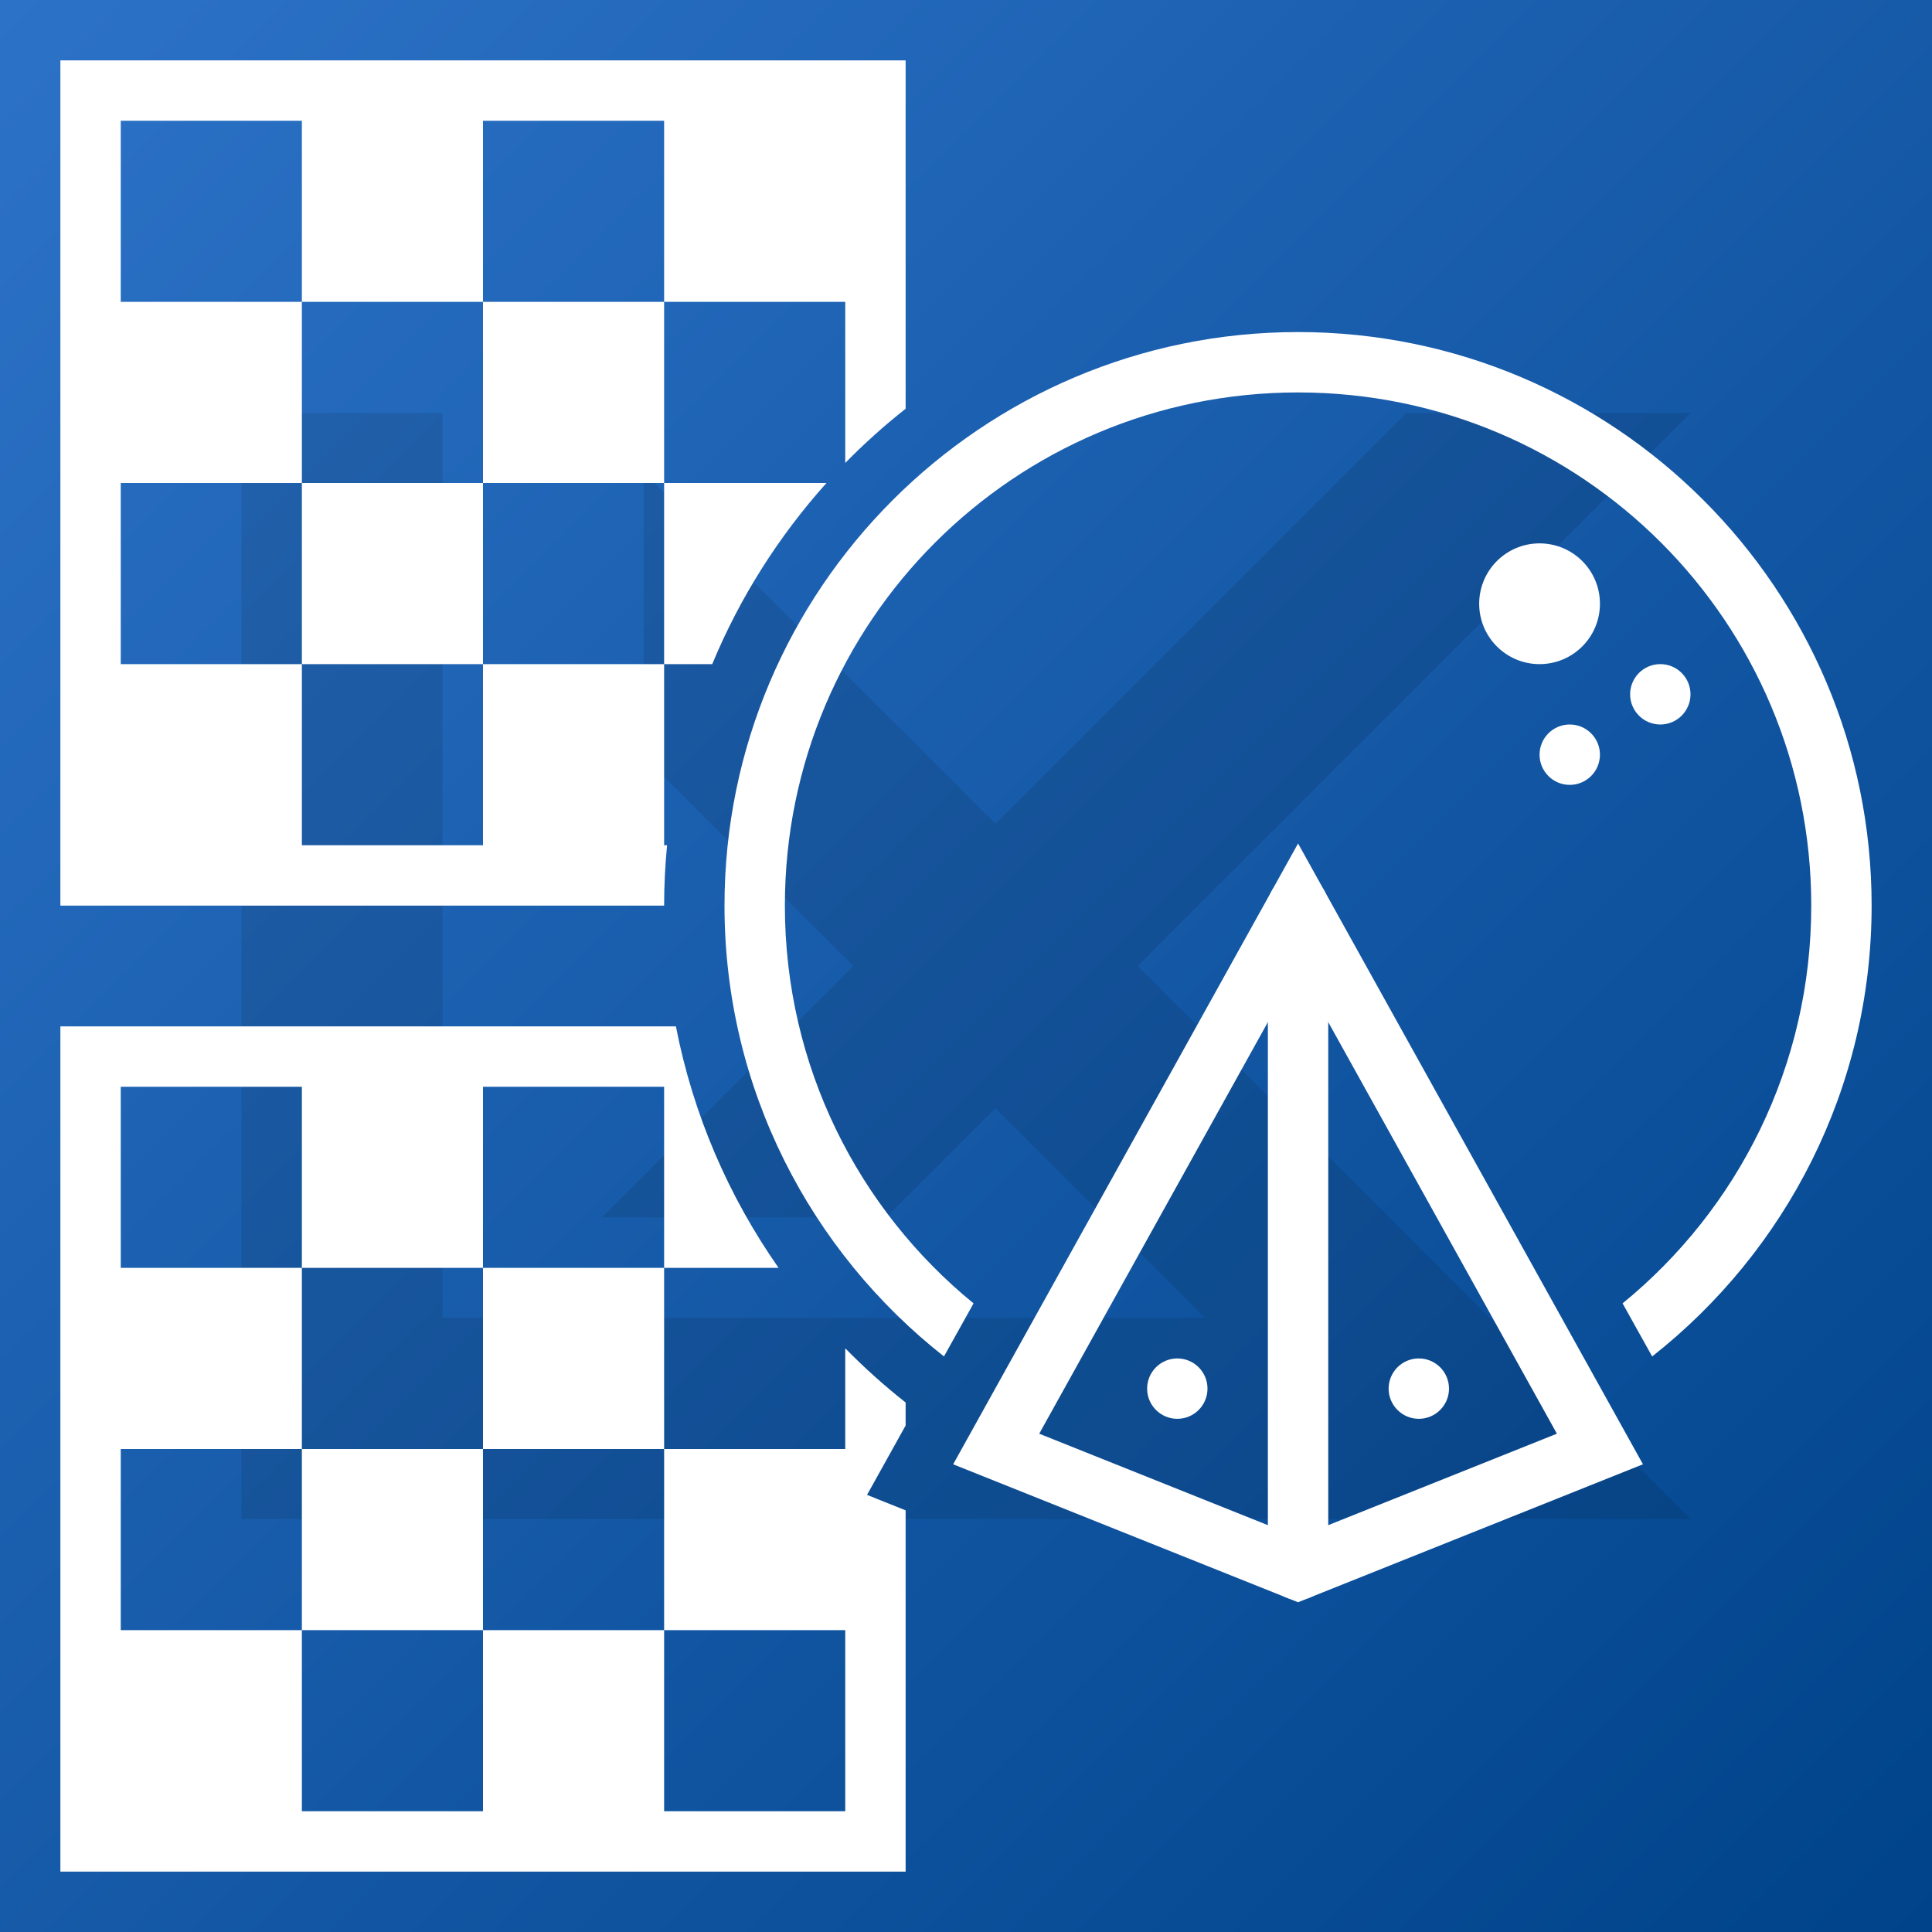 <?xml version="1.0" encoding="UTF-8" standalone="no"?>
<!-- Created with Inkscape (http://www.inkscape.org/) -->

<svg
   width="32"
   height="32"
   viewBox="0 0 32 32"
   version="1.1"
   id="svg1"
   xmlns:xlink="http://www.w3.org/1999/xlink"
   xmlns="http://www.w3.org/2000/svg"
   xmlns:svg="http://www.w3.org/2000/svg">
  <rect x="0" y="0" width="32" height="32" fill="#333333" stroke="none"/>
  <defs
     id="defs1">
    <linearGradient
       id="linearGradient4">
      <stop
         style="stop-color:#2c72c7;stop-opacity:1;"
         offset="0"
         id="stop4" />
      <stop
         style="stop-color:#00438a;stop-opacity:1;"
         offset="1"
         id="stop5" />
    </linearGradient>
    <linearGradient
       xlink:href="#linearGradient4"
       id="linearGradient5"
       x1="0"
       y1="0"
       x2="32"
       y2="32"
       gradientUnits="userSpaceOnUse" />
  </defs>
  <g
     id="g1">
    <rect
       style="fill:url(#linearGradient5)"
       id="rect4"
       width="32"
       height="32"
       x="0"
       y="0" />
    <path
       style="opacity:0.1;fill:#000000;stroke-width:1.665"
       d="M 4,6.842 V 25.158 H 28 L 18.842,16 28,6.842 H 23.291 L 16.488,13.646 10.66,7.818 V 12.527 l 3.473,3.473 -4.163,4.163 h 4.709 l 1.808,-1.808 3.473,3.473 H 7.33 V 6.842 Z"
       id="path1-6" />
  </g>
  <path
     id="path9"
     style="color:#000000;fill:#ffffff;stroke-linecap:square;stroke-miterlimit:8;stroke-dashoffset:0.8;-inkscape-stroke:none;paint-order:markers stroke fill"
     d="M 21.5,5.5 C 16.259,5.5 12,9.759 12,15 c 0,3.028 1.423,5.726 3.635,7.467 L 16.125,21.588 C 14.217,20.03 13,17.66 13,15 c 0,-4.7 3.8,-8.5 8.5,-8.5 4.7,0 8.5,3.8 8.5,8.5 0,2.66 -1.217,5.03 -3.125,6.588 l 0.49,0.879 C 29.577,20.726 31,18.028 31,15 31,9.759 26.741,5.5 21.5,5.5 Z" />
  <path
     style="fill:none;stroke:#ffffff;stroke-linecap:round;stroke-miterlimit:8;stroke-dashoffset:0.8;paint-order:markers stroke fill"
     d="m 21.5,15 -5,9 5,2 5,-2 z"
     id="path12" />
  <path
     style="fill:none;stroke:#ffffff;stroke-linecap:round;stroke-miterlimit:8;stroke-dashoffset:0.8;paint-order:markers stroke fill"
     d="M 21.5,15 V 26"
     id="path13" />
  <circle
     style="fill:#ffffff;stroke:none;stroke-width:3;stroke-linecap:butt;stroke-miterlimit:8;stroke-dashoffset:0.8;paint-order:markers stroke fill"
     id="path17"
     cx="19.5"
     cy="23"
     r="0.5" />
  <circle
     style="fill:#ffffff;stroke:none;stroke-width:3;stroke-linecap:butt;stroke-miterlimit:8;stroke-dashoffset:0.8;paint-order:markers stroke fill"
     id="path17-3"
     cx="23.5"
     cy="23"
     r="0.5" />
  <circle
     style="fill:#ffffff;stroke:none;stroke-linecap:square;stroke-miterlimit:8;stroke-dashoffset:0.8;paint-order:markers stroke fill"
     id="path10"
     cx="25.5"
     cy="10"
     r="1" />
  <circle
     style="fill:#ffffff;stroke:none;stroke-linecap:square;stroke-miterlimit:8;stroke-dashoffset:0.8;paint-order:markers stroke fill"
     id="path11"
     cx="27.5"
     cy="11.5"
     r="0.5" />
  <circle
     style="fill:#ffffff;stroke:none;stroke-linecap:square;stroke-miterlimit:8;stroke-dashoffset:0.8;paint-order:markers stroke fill"
     id="path14"
     cx="26"
     cy="12.5"
     r="0.5" />
  <path
     id="rect18"
     style="color:#000000;fill:#ffffff;stroke-linecap:square;stroke-miterlimit:8;stroke-dashoffset:0.8;-inkscape-stroke:none;paint-order:markers stroke fill"
     d="M 1 1 L 1 15 L 11 15 C 11 14.663 11.017 14.329 11.049 14 L 11 14 L 11 11 L 8 11 L 8 14 L 5 14 L 5 11 L 2 11 L 2 8 L 5 8 L 5 5 L 2 5 L 2 2 L 5 2 L 5 5 L 8 5 L 8 2 L 11 2 L 11 5 L 14 5 L 14 7.668 C 14.314 7.347 14.648 7.048 15 6.77 L 15 1 L 1 1 z M 11 5 L 8 5 L 8 8 L 11 8 L 11 5 z M 11 8 L 11 11 L 11.797 11 C 12.256 9.892 12.9 8.88 13.689 8 L 11 8 z M 8 8 L 5 8 L 5 11 L 8 11 L 8 8 z M 1 17 L 1 31 L 15 31 L 15 25.016 L 14.361 24.76 L 15 23.611 L 15 23.23 C 14.648 22.952 14.314 22.653 14 22.332 L 14 24 L 11 24 L 11 27 L 14 27 L 14 30 L 11 30 L 11 27 L 8 27 L 8 30 L 5 30 L 5 27 L 2 27 L 2 24 L 5 24 L 5 21 L 2 21 L 2 18 L 5 18 L 5 21 L 8 21 L 8 18 L 11 18 L 11 21 L 12.896 21 C 12.07 19.82 11.48 18.464 11.195 17 L 1 17 z M 11 21 L 8 21 L 8 24 L 11 24 L 11 21 z M 8 24 L 5 24 L 5 27 L 8 27 L 8 24 z " />
</svg>

